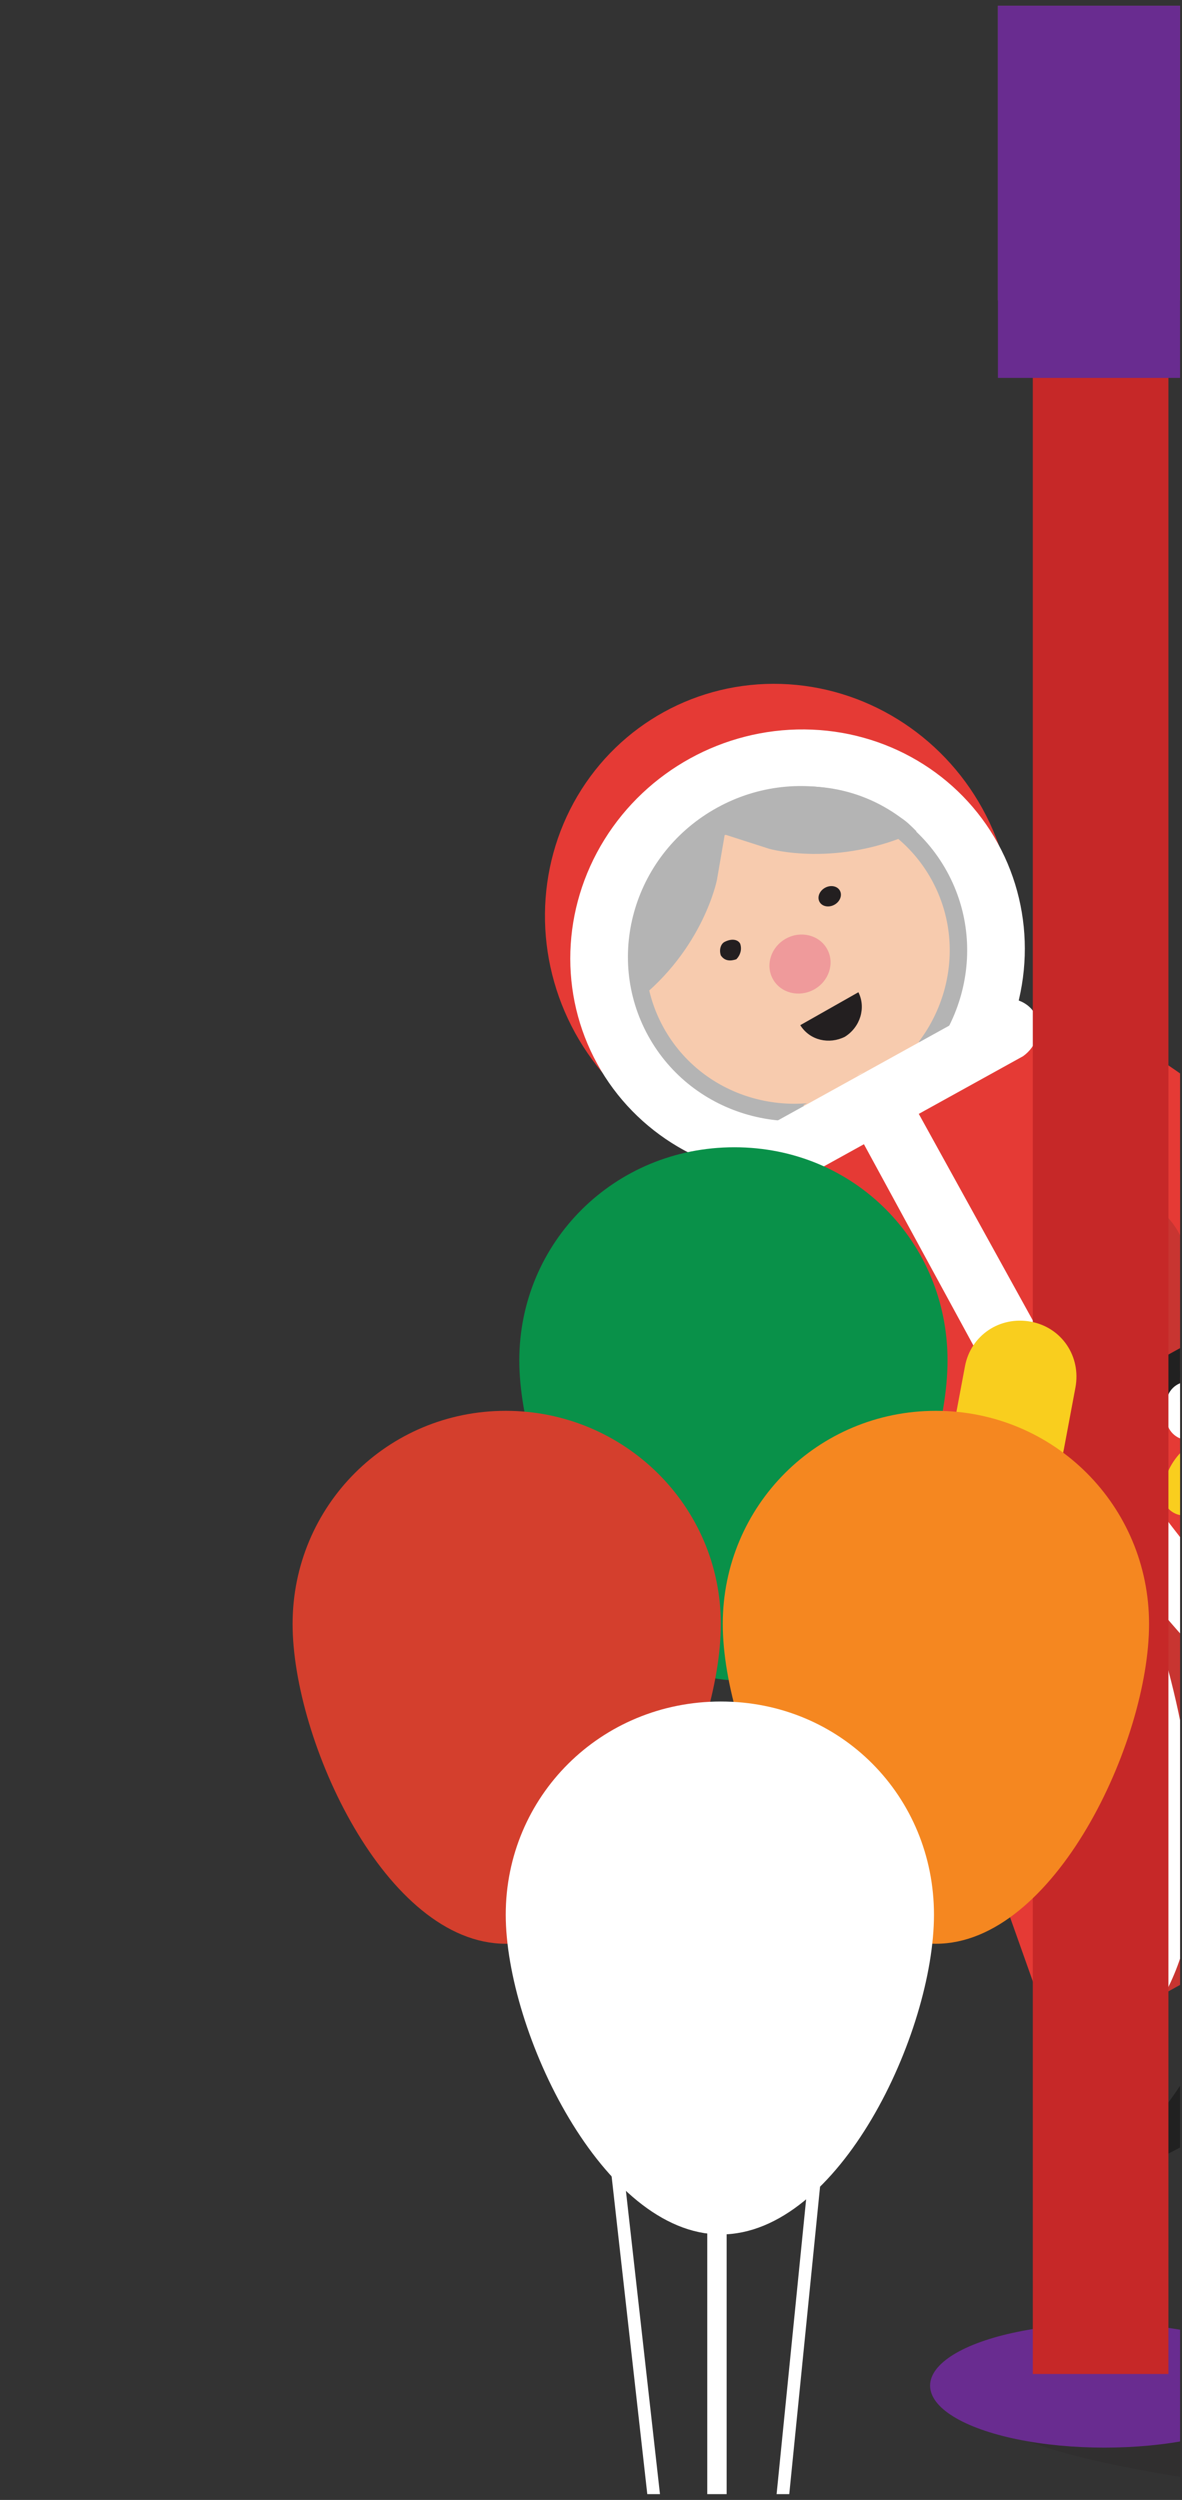 <?xml version="1.0" encoding="utf-8"?>
<!-- Generator: Adobe Illustrator 19.1.0, SVG Export Plug-In . SVG Version: 6.00 Build 0)  -->
<svg version="1.1" id="Layer_1" xmlns="http://www.w3.org/2000/svg" xmlns:xlink="http://www.w3.org/1999/xlink" x="0px" y="0px"
	 viewBox="0 0 61 129" style="enable-background:new 0 0 61 129;" xml:space="preserve">
<rect x="0" y="0" width="61" height="129" fill="#333333" stroke="none"/>
<style type="text/css">
	.st0{clip-path:url(#XMLID_2_);}
	.st1{fill:#E53A35;}
	.st2{fill:#FFFFFF;}
	.st3{fill:#B4B4B4;}
	.st4{fill:#F7CBAE;}
	.st5{fill:#231F20;}
	.st6{fill:#EF9A9B;}
	.st7{opacity:0.15;fill:#231F20;}
	.st8{fill:#212121;}
	.st9{fill:#F9CE1E;}
	.st10{opacity:0.2;fill:#231F20;}
	.st11{fill:#692C90;}
	.st12{fill:#C62828;}
	.st13{clip-path:url(#XMLID_3_);fill:#F58720;}
	.st14{clip-path:url(#XMLID_3_);fill:none;stroke:#F58720;stroke-width:4;stroke-miterlimit:10;}
	.st15{fill:#F58720;}
	.st16{fill:#9B51A0;}
	.st17{fill:none;stroke:#692C90;stroke-width:2;stroke-miterlimit:10;}
	.st18{fill:#099149;}
	.st19{fill:#D43F2D;}
	.st20{fill:none;stroke:#FFFFFF;stroke-miterlimit:10;}
	.st21{fill:none;stroke:#FFFFFF;stroke-width:0.65;stroke-miterlimit:10;}
</style>
<g>
	<defs>
		<rect id="XMLID_12_" x="0.1" y="0.3" width="60.8" height="128.4"/>
	</defs>
	<clipPath id="XMLID_2_">
		<use xlink:href="#XMLID_12_"  style="overflow:visible;"/>
	</clipPath>
	<g class="st0">
		<g>
			
				<ellipse transform="matrix(0.876 -0.482 0.482 0.876 -17.918 25.281)" class="st1" cx="40.2" cy="47.5" rx="12" ry="12.3"/>
		</g>
		<g>
			
				<ellipse transform="matrix(0.876 -0.482 0.482 0.876 -18.646 25.967)" class="st2" cx="41.2" cy="49.2" rx="11.8" ry="11.5"/>
		</g>
		<g>
			<ellipse transform="matrix(0.876 -0.482 0.482 0.876 -18.646 25.967)" class="st3" cx="41.2" cy="49.2" rx="8.8" ry="8.6"/>
		</g>
		<g>
			<ellipse transform="matrix(0.876 -0.482 0.482 0.876 -18.646 25.967)" class="st4" cx="41.2" cy="49.2" rx="7.9" ry="7.7"/>
		</g>
		<g>
			<path class="st3" d="M39.7,43.8l-2.8-0.9l1.9-1.9c2.6-0.8,5.4-0.5,7.7,1.2c0.3,0.2,0.5,0.4,0.8,0.7
				C43.2,44.8,39.7,43.8,39.7,43.8z"/>
		</g>
		<path class="st3" d="M34.3,44c0,0,2-2.5,5.1-3.1l-0.1,1.5l-3.3,1.2L34.3,44z"/>
		<g>
			<path class="st3" d="M37,45.4l0.5-2.9l-2.5,0.8c-1.9,1.9-2.9,4.6-2.4,7.4c0.1,0.3,0.1,0.7,0.2,1C36.3,49,37,45.4,37,45.4z"/>
		</g>
		<g>
			<path class="st5" d="M44.3,51.2c0.4,0.8,0.1,1.8-0.7,2.3c-0.8,0.4-1.8,0.2-2.3-0.6"/>
		</g>
		<g>
			<path class="st5" d="M38.2,48.7c0.1,0.3,0,0.6-0.2,0.8c-0.3,0.1-0.6,0.1-0.8-0.2c-0.1-0.3,0-0.6,0.2-0.7
				C37.8,48.4,38.1,48.5,38.2,48.7z"/>
		</g>
		<g>
			
				<ellipse transform="matrix(-0.876 0.482 -0.482 -0.876 102.493 66.138)" class="st5" cx="42.7" cy="46.2" rx="0.6" ry="0.5"/>
		</g>
		<g>
			
				<ellipse transform="matrix(0.876 -0.482 0.482 0.876 -18.848 26.116)" class="st6" cx="41.3" cy="49.7" rx="1.6" ry="1.5"/>
		</g>
		<path class="st1" d="M50.4,54.6c-5.6,2.1-8.4,5.1-9.6,7.9c-2.3,1.3-2.9,4.8-1.3,7.7c0.6,1.1,1.5,2,2.5,2.6
			c1.5,2.8,2.8,5.6,2.8,5.6L65,68.8L59.2,57C59.2,57,53.2,53.6,50.4,54.6z"/>
		<path class="st2" d="M56.5,77.5c-0.8,0.4-1.8,0.1-2.2-0.6L43.8,57.6c-0.4-0.8-0.1-1.8,0.6-2.2c0.8-0.4,1.8-0.1,2.2,0.6l10.6,19.2
			C57.6,76.1,57.3,77,56.5,77.5z"/>
		<path class="st7" d="M61.6,58.4c-2.9-3.2-6.5-5-10-5.4l-1.8,1c1.8,0.9,3.4,2.2,4.9,3.8c5.7,6.4,6.2,15.9,1.2,21.2
			c-1.6,1.7-3.6,2.8-5.8,3.2c4.6,1.6,9.4,0.8,12.7-2.7C67.8,74.3,67.3,64.8,61.6,58.4z"/>
		<path class="st8" d="M61.9,101.2c0.1,0.1,0.1,0.2,0.2,0.3l0,0c2,3.5-3.5,9-3.5,9l0.6,1.2l0.2-0.1l2.1-1.1l4.3-2.3l0,0
			c0.5-0.3,1-0.8,1.2-1.4l0,0l0-0.1c0,0,0-0.1,0-0.1l0.8-1.8l0.9,1.6l0.4-0.2l1.2-0.7l-1.6-3l-2-3.5L61.9,101.2z"/>
		<path class="st8" d="M73.6,95.4L73.6,95.4c-0.1-0.1-0.1-0.2-0.2-0.3l-4.5,2.8l2,3.5l1.6,3l1.2-0.7l0.4-0.2l-0.9-1.6l2,0.3
			c0,0,0.1,0,0.1,0l0.1,0l0,0c0.6,0.1,1.2,0,1.8-0.3l0,0l4.3-2.3l2.1-1.1l0.2-0.1l-0.6-1.2C83.1,97.2,75.5,98.9,73.6,95.4z"/>
		<polygon class="st1" points="81.6,91 54.6,105.9 45.3,79.7 65,68.8 		"/>
		<polygon class="st7" points="81.6,91 54.6,105.9 60.6,97.5 58.1,80 71.5,91.5 		"/>
		<path class="st2" d="M55.9,107.1c-0.8,0.4-1.8,0.1-2.2-0.6c-0.4-0.8-0.1-1.8,0.6-2.2c3.3-1.8,4.6-5.5,4.1-11.1
			c-0.5-4.7-2.2-10.6-5.3-17.5c-0.4-0.8,0-1.8,0.8-2.1c0.8-0.4,1.8,0,2.1,0.8c3.2,7.2,5.1,13.4,5.5,18.5
			C62.3,99.8,60.4,104.6,55.9,107.1z"/>
		<path class="st2" d="M81.9,92.7c-4.5,2.5-9.7,1.5-15.3-2.9c-4-3.2-8.3-8.1-12.7-14.8c-0.5-0.7-0.3-1.7,0.5-2.2
			c0.7-0.5,1.7-0.3,2.2,0.5c4.2,6.4,8.3,11.1,12,14c4.5,3.6,8.4,4.4,11.7,2.6c0.8-0.4,1.8-0.1,2.2,0.6C83,91.3,82.7,92.3,81.9,92.7z
			"/>
		<polygon class="st8" points="44.7,78.5 45.5,80.8 65.3,69.9 64.1,67.8 		"/>
		
			<rect x="53.6" y="71.8" transform="matrix(-0.482 -0.876 0.876 -0.482 16.224 158.166)" class="st9" width="2.4" height="4.9"/>
		
			<rect x="41.6" y="55.2" transform="matrix(0.876 -0.482 0.482 0.876 -21.587 28.723)" class="st4" width="6.8" height="2.2"/>
		<path class="st1" d="M66.2,75.7c-0.6,0.3-1.2,0.4-1.9,0.3c-1.6-0.2-2.8-1.8-2.5-3.4c0.4-2.6,0.3-7.4-1.3-9.5
			C58,59.9,53.4,58,53.3,58c-1.5-0.6-2.3-2.4-1.6-3.9c0.6-1.5,2.4-2.3,3.9-1.7c0.2,0.1,6.1,2.5,9.6,7c3.7,4.8,2.6,13.1,2.5,14.1
			C67.6,74.5,67,75.3,66.2,75.7z"/>
		<path class="st2" d="M52.8,54.5l-13.2,7.3c-0.8,0.4-1.8,0.1-2.2-0.6c-0.4-0.8-0.1-1.8,0.6-2.2l13.2-7.3c0.8-0.4,1.8-0.1,2.2,0.6
			C53.8,53.1,53.5,54,52.8,54.5z"/>
		<g>
			<path class="st9" d="M64.5,75c0-0.6-0.5-1.1-1.1-1.1c-1.8,0-3.3,1.4-3.4,3.2c0,0,0,0,0,0c0,0.6,0.5,1.1,1.1,1.1
				c0.6,0,1.1-0.5,1.1-1.1c0-0.6,0.5-1.1,1.2-1.1C64,76.1,64.5,75.6,64.5,75L64.5,75z"/>
			<path class="st9" d="M67.9,75.3c0-1.6-1.3-2.9-2.9-2.9c-1.6,0-2.9,1.2-3,2.9L62,78.5c0,0,0,0,0,0c0,1.6,1.3,2.9,2.9,2.9
				c1.6,0,2.9-1.2,3-2.8L67.9,75.3C67.9,75.3,67.9,75.3,67.9,75.3z"/>
		</g>
		<g>
			<path class="st2" d="M61.3,74.3c-0.6,0-1.1-0.5-1.1-1.1l0-0.8c0-0.6,0.5-1.1,1.1-1.1l6.8,0.1c0.6,0,1.1,0.5,1.1,1.1l0,0.8
				c0,0.6-0.5,1.1-1.1,1.1L61.3,74.3z"/>
		</g>
	</g>
	<g class="st0">
		<ellipse class="st10" cx="108.8" cy="124.2" rx="58" ry="6.4"/>
		<g>
			<ellipse class="st11" cx="57" cy="123.1" rx="9" ry="3.2"/>
			<ellipse class="st11" cx="160" cy="123.1" rx="9" ry="3.2"/>
			<rect x="53.3" y="18.5" class="st12" width="7" height="104"/>
			<rect x="156.3" y="18.5" class="st12" width="7" height="104"/>
			<g>
				<g>
					<defs>
						<path id="XMLID_158_" d="M153.5,95.3c0-0.1,0-0.2,0-0.4c0-0.6-0.2-1.1-0.7-1.6l-6.4-20.2c-0.6-1.9-1-3.9-1.2-5.9L138.6,35
							l-1.7-6.9c-2.1-8.3-8-15-15.9-18.2l-2.9-1.1c-6.2-2.5-13.2-2.5-19.5,0l-2.9,1.1c-7.9,3.1-13.8,9.9-15.9,18.2L78.1,35
							l-6.8,32.2c-0.2,2-0.5,4-1.2,5.9l-6.4,20.2c-0.4,0.5-0.7,1.1-0.7,1.6c0,0.1,0,0.3,0,0.4l0,0.2h0.1c1.1,5,20.9,9.1,45.2,9.1
							s44.1-4.1,45.2-9.1h0.1L153.5,95.3z"/>
					</defs>
					<use xlink:href="#XMLID_158_"  style="overflow:visible;fill:#FECF49;"/>
					<clipPath id="XMLID_3_">
						<use xlink:href="#XMLID_158_"  style="overflow:visible;"/>
					</clipPath>
					<path class="st13" d="M98.4,121c-0.8-0.3-6-14-6-14l9-15.5L82.7,72.3c0,0,4.1-18.5,3.6-18.7c-0.4-0.1-9.1,20.5-9.1,20.5
						l16.9,19.2l-9.2,16l6.8,15.1L98.4,121z"/>
					<path class="st14" d="M76.5,31l9.2,1.5c14.8,2.3,29.8,2.3,44.6,0l9.2-1.5"/>
					<path class="st14" d="M76.5,41l9.2,1.5c14.8,2.3,29.8,2.3,44.6,0l9.2-1.5"/>
				</g>
				<circle class="st15" cx="108.8" cy="5.2" r="7.5"/>
				<g>
					<polygon class="st16" points="51.5,-16.5 51.5,-3.1 51.5,-2.1 51.5,15.5 63.3,15.5 67.1,-2.5 149.6,-2.5 153.3,15.5 
						165.5,15.5 165.5,-2.1 165.5,-3.1 165.5,-16.5 					"/>
					<polygon class="st11" points="51.5,-12.5 51.5,0.9 51.5,1.9 51.5,19.5 63.3,19.5 67.1,1.5 149.6,1.5 153.3,19.5 165.5,19.5 
						165.5,1.9 165.5,0.9 165.5,-12.5 					"/>
					<polygon class="st11" points="117.4,-3.1 99.4,-3.1 95.4,-16.1 95.4,-21.1 121.4,-21.1 121.4,-16.1 					"/>
					<polygon class="st16" points="117.4,1.9 99.4,1.9 95.4,-16.1 121.4,-16.1 					"/>
					<line class="st17" x1="95.4" y1="-10.1" x2="121.4" y2="-10.1"/>
					<line class="st17" x1="95.4" y1="-5.1" x2="121.4" y2="-5.1"/>
				</g>
			</g>
		</g>
	</g>
	<g class="st0">
		<path class="st9" d="M54.9,74.8c-0.3,1.6-1.8,2.6-3.4,2.3c-1.6-0.3-2.6-1.8-2.3-3.4l0.6-3.2c0,0,0,0,0,0c0.3-1.6,1.8-2.6,3.4-2.3
			c1.6,0.3,2.6,1.8,2.3,3.4L54.9,74.8C54.9,74.8,54.9,74.8,54.9,74.8z"/>
	</g>
	<g class="st0">
		<g>
			<path class="st18" d="M48.9,70.2c0,6.1-4.9,16.5-11,16.5S26.8,76.2,26.8,70.2c0-6.1,4.9-11,11.1-11S48.9,64.1,48.9,70.2z"/>
			<path class="st15" d="M59.3,83.8c0,6.1-4.9,16.5-11,16.5s-11-10.5-11-16.5c0-6.1,4.9-11,11-11S59.3,77.7,59.3,83.8z"/>
			<path class="st19" d="M37.2,83.8c0,6.1-4.9,16.5-11.1,16.5s-11-10.5-11-16.5c0-6.1,4.9-11,11-11S37.2,77.7,37.2,83.8z"/>
			<path class="st2" d="M48.2,98.8c0,6.1-4.9,16.5-11,16.5s-11.1-10.5-11.1-16.5c0-6.1,4.9-11,11.1-11S48.2,92.7,48.2,98.8z"/>
		</g>
		<line class="st20" x1="37" y1="107.5" x2="37" y2="158.5"/>
		<line class="st21" x1="30.6" y1="100.8" x2="37.1" y2="158.7"/>
		<line class="st21" x1="43.2" y1="100.8" x2="37.4" y2="158.7"/>
	</g>
</g>
</svg>
